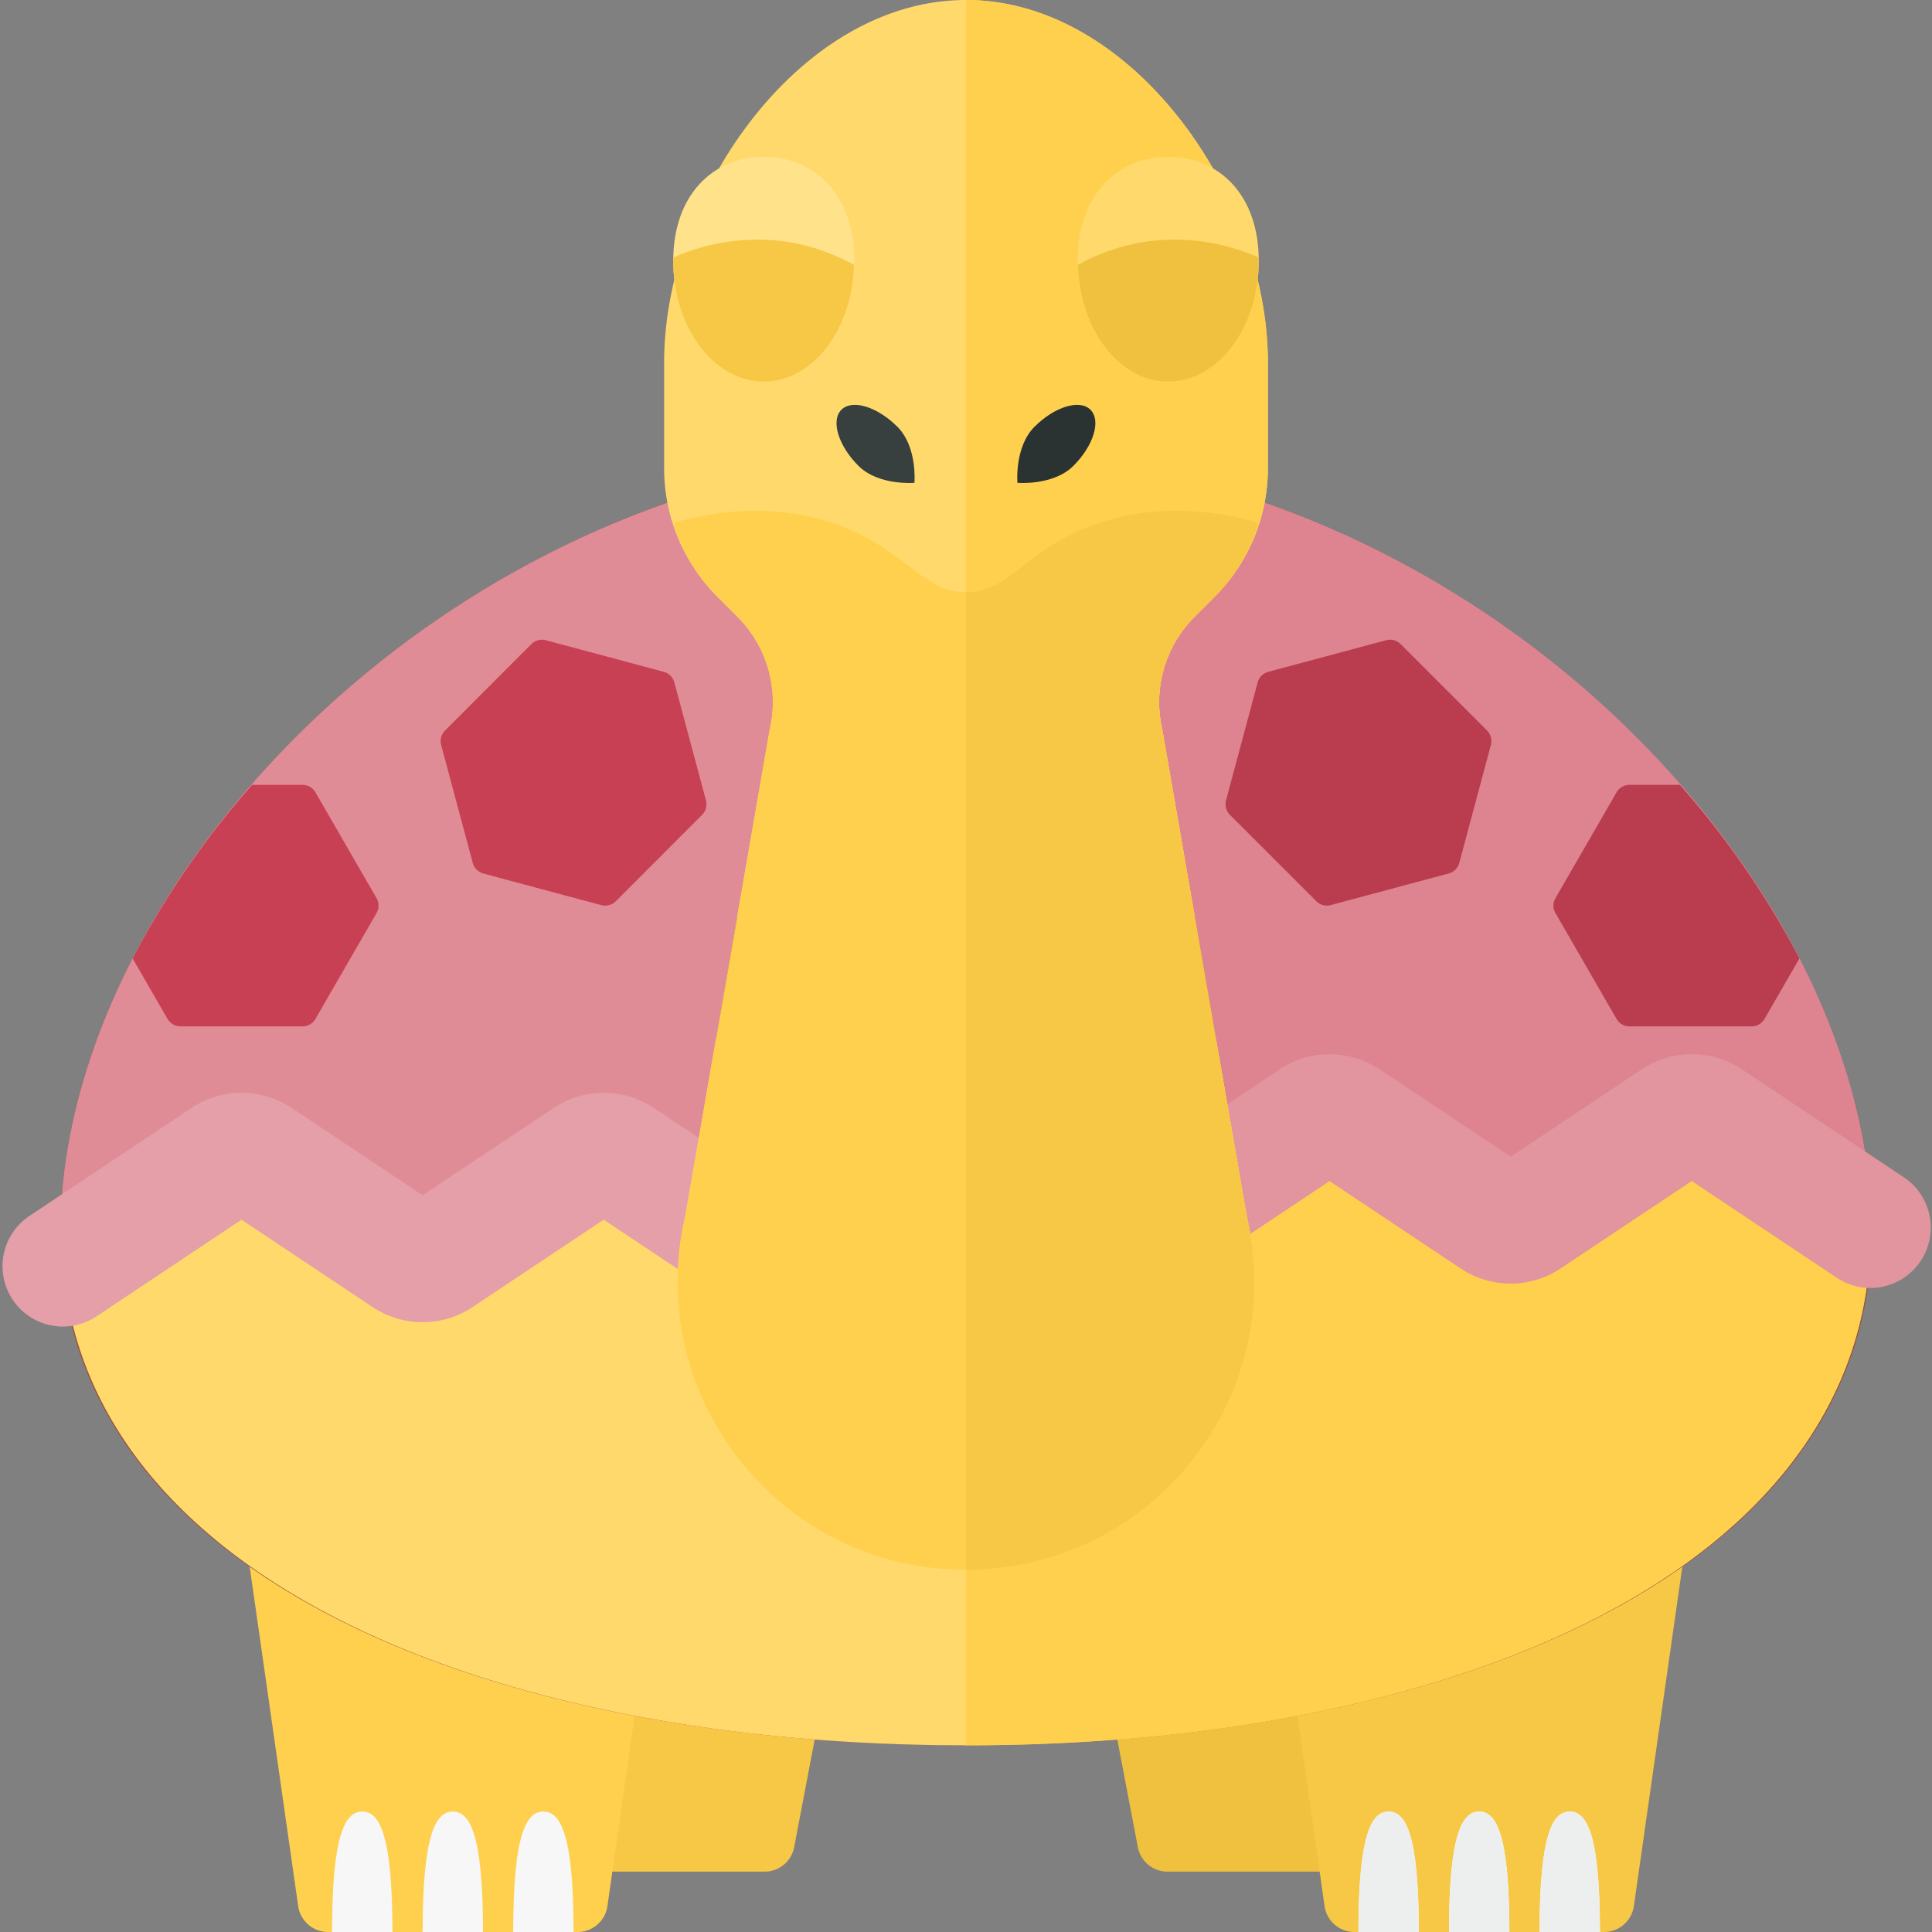 <svg xmlns="http://www.w3.org/2000/svg" width="32" height="32"><rect width="100%" height="100%" fill="#808080" stroke="none"/><path fill="#F7C845" d="M7.077 25.75h7l-.923 4.844a.498.498 0 01-.49.406H8.491A.5.5 0 018 30.594l-.923-4.844z"/><path fill="#FFD04D" d="M4 25h7l-.939 6.571a.5.5 0 01-.495.429H5.434a.5.5 0 01-.495-.429L4 25z"/><path fill="#F0C13E" d="M24.923 25.75h-7l.923 4.844c.044.235.25.406.49.406h4.172a.5.5 0 00.491-.406l.924-4.844z"/><path fill="#F7C845" d="M28 25h-7l.939 6.571a.5.5 0 00.495.429h4.133a.5.5 0 00.495-.429L28 25z"/><path fill="#FFF" d="M23 30.005c-.276 0-.5.352-.5 1.995h1c0-1.643-.224-1.995-.5-1.995zm1.5 0c-.276 0-.5.352-.5 1.995h1c0-1.643-.224-1.995-.5-1.995zm1.5 0c-.276 0-.5.352-.5 1.995h1c0-1.643-.224-1.995-.5-1.995z"/><path fill="#EDEEEE" d="M23 30.005c-.276 0-.5.352-.5 1.995h1c0-1.643-.224-1.995-.5-1.995zm1.5 0c-.276 0-.5.352-.5 1.995h1c0-1.643-.224-1.995-.5-1.995zm1.5 0c-.276 0-.5.352-.5 1.995h1c0-1.643-.224-1.995-.5-1.995z"/><path fill="#F7F7F7" d="M6 30.005c-.276 0-.5.352-.5 1.995h1c0-1.643-.224-1.995-.5-1.995zm1.5 0c-.276 0-.5.352-.5 1.995h1c0-1.643-.224-1.995-.5-1.995zm1.5 0c-.276 0-.5.352-.5 1.995h1c0-1.643-.224-1.995-.5-1.995z"/><path fill="#99533D" d="M16 7.479c-8.284 0-15 7.031-15 12.948 0 5.469 6.716 8.481 15 8.481s15-3.012 15-8.481c0-5.917-6.716-12.948-15-12.948z"/><path fill="#FFD96C" d="M30.958 20.972c.015-.181.042-.358.042-.545 0 .187-.025.364-.042.545l-2.68-1.787a.5.5 0 00-.555 0l-2.445 1.63a.5.5 0 01-.555 0l-2.445-1.63a.5.5 0 00-.555 0l-2.445 1.63a.5.5 0 01-.555 0l-2.445-1.63a.5.5 0 00-.555 0l-2.445 1.63a.5.5 0 01-.555 0l-2.445-1.63a.5.5 0 00-.555 0l-2.445 1.63a.5.5 0 01-.555 0l-2.445-1.63a.5.5 0 00-.555 0l-2.68 1.787c-.018-.181-.043-.358-.043-.545 0 .187.027.364.042.545L1 21h.045c.458 5.101 6.968 7.908 14.955 7.908S30.497 26.101 30.955 21H31l-.042-.028z"/><path fill="#FFD04D" d="M30.955 21H31l-.042-.028c.015-.181.042-.358.042-.545 0 .187-.025.364-.042.545l-2.68-1.787a.5.5 0 00-.555 0l-2.445 1.63a.5.5 0 01-.555 0l-2.445-1.63a.5.5 0 00-.555 0l-2.445 1.63a.5.5 0 01-.555 0l-2.445-1.63a.5.5 0 00-.277-.084v9.807c7.986 0 14.496-2.807 14.954-7.908z"/><path fill="#E08C96" d="M3.723 19.185a.5.5 0 01.555 0l2.445 1.63a.5.5 0 00.555 0l2.445-1.63a.5.5 0 01.555 0l2.445 1.63a.5.5 0 00.555 0l2.445-1.63a.5.5 0 01.555 0l2.445 1.63a.5.5 0 00.555 0l2.445-1.63a.5.5 0 01.555 0l2.445 1.63a.5.5 0 00.555 0l2.445-1.63a.5.5 0 01.555 0l2.68 1.787c.017-.181.042-.358.042-.545 0-5.917-6.716-12.948-15-12.948S1 14.51 1 20.427c0 .187.025.364.042.545l2.681-1.787z"/><path fill="#E59FA8" d="M16 18.1c-.29 0-.58.084-.832.253L13 19.798l-2.167-1.444a1.494 1.494 0 00-1.665 0L7 19.798l-2.167-1.444a1.494 1.494 0 00-1.665 0L.487 20.14a1 1 0 101.11 1.664L4 20.202l2.167 1.444a1.494 1.494 0 001.665 0L10 20.202l2.167 1.444a1.494 1.494 0 001.665 0L16 20.202V18.1z"/><path fill="#DE8490" d="M18.723 20.815a.5.5 0 00.555 0l2.445-1.63a.5.5 0 01.555 0l2.445 1.63a.5.5 0 00.555 0l2.445-1.63a.5.5 0 01.555 0l2.68 1.787c.017-.181.042-.358.042-.545 0-5.917-6.716-12.948-15-12.948v11.622c.097 0 .193.028.277.084l2.446 1.63z"/><path fill="#E2959E" d="M28.854 17.714a1.494 1.494 0 00-1.665 0l-2.168 1.445-2.167-1.444a1.494 1.494 0 00-1.665 0l-2.168 1.445-2.167-1.444a1.506 1.506 0 00-.833-.254v2.102l2.167 1.444a1.494 1.494 0 001.665 0l2.168-1.445 2.167 1.444a1.494 1.494 0 001.665 0l2.168-1.445 2.403 1.602a.998.998 0 001.387-.277 1 1 0 00-.277-1.387l-2.68-1.786z"/><path fill="#FFD96C" d="M12.216 10.216l-.337-.337A3 3 0 0111 7.757V6c0-2.761 2.239-6 5-6s5 3.239 5 6v1.757c0 .796-.316 1.559-.879 2.121l-.337.337a2 2 0 00-.535 1.864l1.402 8.077c.69 2.989-1.58 5.843-4.648 5.843h-.008c-3.068 0-5.338-2.854-4.648-5.843l1.402-8.077a1.993 1.993 0 00-.533-1.863z"/><path fill="#FFD04D" d="M16.004 26c3.068 0 5.338-2.854 4.648-5.843L19.25 12.08a2 2 0 01.535-1.864l.338-.338A3.003 3.003 0 0021 7.757V6c0-2.761-2.239-6-5-6v26h.004z"/><path fill="#2B3332" d="M17.134 7.069c-.334.334-.282.928-.282.928s.594.052.928-.282.46-.75.282-.928c-.178-.179-.594-.052-.928.282z"/><path fill="#373F3F" d="M14.864 7.069c.334.334.282.928.282.928s-.594.052-.928-.282-.46-.75-.282-.928c.178-.179.594-.052.928.282z"/><path fill="#FFD96C" d="M20.849 4.319c0 1.105-.672 2-1.5 2s-1.5-.895-1.5-2 .672-1.722 1.5-1.722c.829 0 1.5.618 1.5 1.722z"/><path fill="#B93D4F" d="M23.2 10.669l1.429 1.429a.25.25 0 01.065.241l-.523 1.952a.251.251 0 01-.177.177l-1.952.523a.25.25 0 01-.241-.065l-1.429-1.429a.25.25 0 01-.065-.241l.523-1.952a.251.251 0 01.177-.177l1.952-.523a.252.252 0 01.241.065zM27.824 13h-.834a.25.25 0 00-.216.125l-1.01 1.75a.248.248 0 000 .25l1.01 1.75a.248.248 0 00.216.125h2.021a.25.25 0 00.216-.125l.577-.999A14.476 14.476 0 0027.824 13z"/><path fill="#F0C13E" d="M19 4a3.357 3.357 0 00-1.146.387c.027 1.073.684 1.933 1.495 1.933.828 0 1.5-.895 1.5-2 0-.019-.004-.036-.004-.055A3.423 3.423 0 0019 4z"/><path fill="#FFE28A" d="M11.151 4.319c0 1.105.672 2 1.5 2s1.5-.895 1.5-2-.672-1.722-1.5-1.722-1.5.618-1.5 1.722z"/><path fill="#F7C845" d="M13 4c.459.064.832.218 1.146.387-.027 1.073-.684 1.933-1.495 1.933-.828 0-1.5-.895-1.5-2 0-.019.004-.036.004-.055A3.423 3.423 0 0113 4z"/><path d="M11.17 11.305l.523 1.952a.25.25 0 01-.065.241L10.2 14.927a.25.25 0 01-.241.065l-1.952-.523a.251.251 0 01-.177-.177l-.523-1.952a.25.25 0 01.065-.241l1.428-1.43a.25.25 0 01.241-.065l1.952.523a.25.25 0 01.177.178zM4.176 13h.834a.25.25 0 01.216.125l1.01 1.75a.248.248 0 010 .25l-1.01 1.75A.248.248 0 015.01 17H2.99a.25.25 0 01-.216-.125l-.577-.999A14.429 14.429 0 014.176 13z" fill="#C84054"/><path fill="#635C5C" d="M16 18c-1.533 0-2.926-.283-4.14-.788l.354-2.039c1.137.558 2.463.827 3.786.827s2.649-.269 3.786-.827l.354 2.039c-1.214.505-2.607.788-4.14.788z"/><path fill="#5A5353" d="M20.14 17.212c-1.214.505-2.607.788-4.14.788v-2c1.323 0 2.649-.269 3.786-.827l.354 2.039z"/><path fill="#FFD04D" d="M16.004 26c3.068 0 5.338-2.854 4.648-5.843L19.25 12.08a2 2 0 01.535-1.864l.338-.338c.337-.337.572-.75.717-1.194-.021-.012-.032-.037-.057-.044-.899-.242-1.746-.241-2.518.003-.623.196-1.012.495-1.326.735-.336.259-.558.429-.939.429s-.603-.17-.939-.427c-.314-.24-.703-.539-1.326-.735-.771-.245-1.619-.246-2.518-.003-.025.007-.035.031-.057.044.145.444.381.857.717 1.194l.338.338a2 2 0 01.535 1.864l-1.402 8.077C10.659 23.146 12.929 26 15.996 26h.008z"/><path fill="#F7C845" d="M16.004 26c3.068 0 5.338-2.854 4.648-5.843L19.25 12.08a2 2 0 01.535-1.864l.338-.338c.337-.337.572-.75.717-1.194-.021-.012-.032-.037-.057-.044-.899-.242-1.746-.241-2.518.003-.623.196-1.012.495-1.326.735-.336.259-.558.429-.939.429V26h.004z"/></svg>